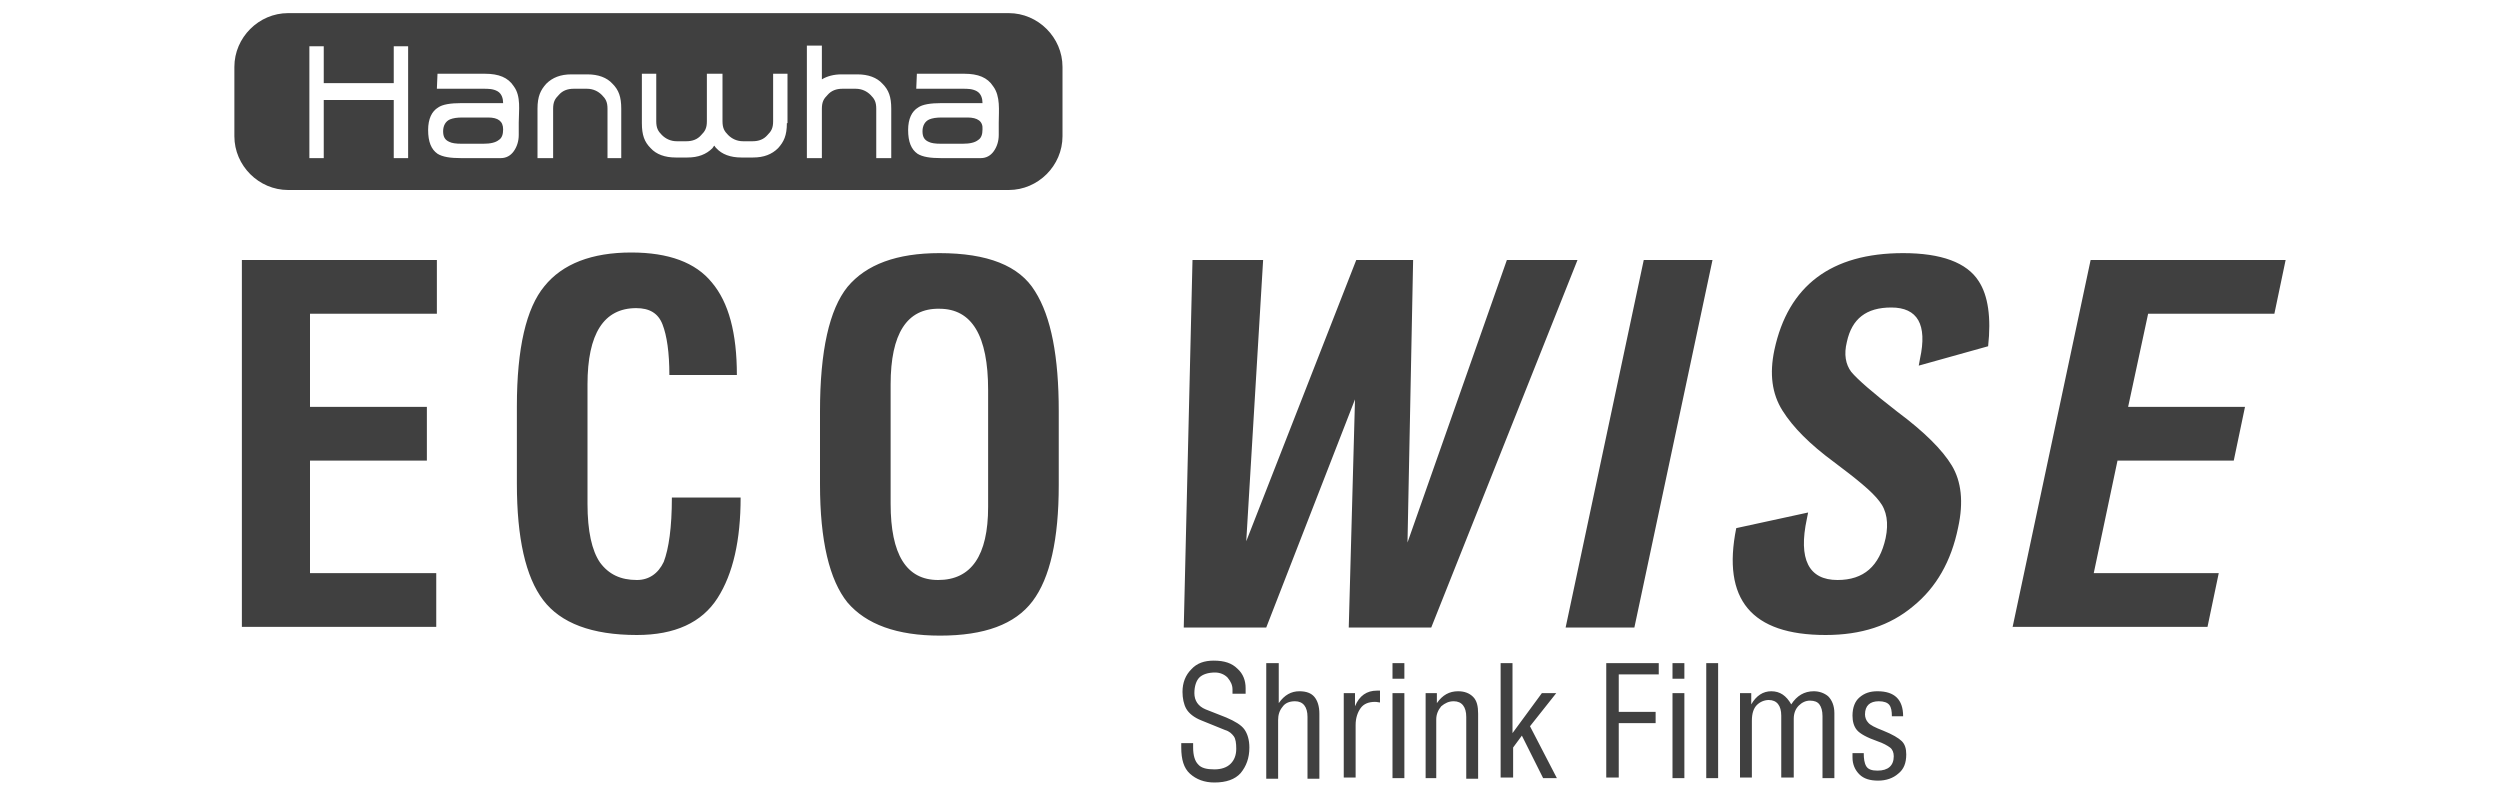 <?xml version="1.0" encoding="utf-8"?>
<!-- Generator: Adobe Illustrator 19.0.0, SVG Export Plug-In . SVG Version: 6.00 Build 0)  -->
<svg version="1.1" id="Ebene_1" xmlns="http://www.w3.org/2000/svg" xmlns:xlink="http://www.w3.org/1999/xlink" x="0px" y="0px"
	 viewBox="50 61 400 129" style="enable-background:new 50 61 400 129;" xml:space="preserve">
<style type="text/css">
	.st0{fill:#404040;}
</style>
<path class="st0" d="M240.9,179.7v0.9c0,1.3,0.3,2.2,0.8,2.7c0.5,0.6,1.4,0.8,2.6,0.8c1.1,0,2-0.3,2.6-0.9c0.6-0.6,0.9-1.4,0.9-2.4
	c0-0.9-0.1-1.6-0.4-2c-0.3-0.4-0.7-0.8-1.4-1l-3.7-1.5c-1.3-0.5-2.1-1.2-2.5-1.9c-0.4-0.7-0.6-1.7-0.6-2.7c0-1.5,0.5-2.7,1.4-3.6
	c0.9-1,2.1-1.4,3.6-1.4c1.7,0,2.9,0.4,3.8,1.3c0.9,0.8,1.3,1.9,1.3,3.1c0,0.3,0,0.6,0,0.9h-2.1c0-0.2,0-0.4,0-0.7
	c0-0.7-0.3-1.3-0.8-1.9c-0.5-0.5-1.2-0.8-2-0.8c-1.1,0-2,0.3-2.5,0.8c-0.5,0.5-0.8,1.4-0.8,2.5c0,1.2,0.6,2.1,1.8,2.6l3.3,1.3
	c1.4,0.6,2.4,1.2,2.9,1.9c0.5,0.7,0.8,1.7,0.8,2.9c0,1.7-0.5,3-1.4,4.1c-0.9,1-2.3,1.5-4.2,1.5c-1.6,0-2.9-0.5-3.9-1.4
	c-1-0.9-1.4-2.3-1.4-4.2v-0.7H240.9z M252.7,167.1h1.9v6.4c0.9-1.3,2-1.9,3.3-1.9c1.1,0,1.9,0.3,2.4,0.9c0.5,0.6,0.8,1.5,0.8,2.7
	v10.4h-1.9v-9.9c0-1.6-0.7-2.5-2-2.5c-0.9,0-1.6,0.3-2,0.9c-0.5,0.6-0.7,1.3-0.7,2.1v9.4h-1.9V167.1z M265,185.5v-13.6h1.8v2.1
	c0.7-1.7,1.9-2.5,3.5-2.5c0.2,0,0.3,0,0.5,0v1.9c-0.2,0-0.4-0.1-0.8-0.1c-1,0-1.8,0.3-2.3,1c-0.5,0.7-0.8,1.6-0.8,2.7v8.4H265z
	 M272.8,167.1h1.9v2.5h-1.9V167.1z M272.8,171.9h1.9v13.6h-1.9V171.9z M278.1,185.5v-13.6h1.8v1.6c0.9-1.3,2-1.9,3.4-1.9
	c1,0,1.8,0.3,2.4,0.9c0.6,0.6,0.8,1.5,0.8,2.7v10.4h-1.9v-9.9c0-1.6-0.7-2.5-2-2.5c-0.8,0-1.4,0.3-2,0.8c-0.5,0.6-0.8,1.3-0.8,2.1
	v9.4H278.1z M290.1,185.5v-18.4h1.9v11.2l4.7-6.4h2.3l-4.2,5.3l4.3,8.3h-2.2l-3.4-6.8l-1.4,1.9v4.8H290.1z M307,185.5v-18.4h8.4v1.8
	H309v6h5.9v1.8H309v8.7H307z M317.6,167.1h1.9v2.5h-1.9V167.1z M317.6,171.9h1.9v13.6h-1.9V171.9z M323,185.5v-18.4h1.9v18.4H323z
	 M328.4,171.9h1.8v1.8c0.8-1.4,1.9-2.1,3.2-2.1c1.4,0,2.4,0.7,3.2,2.1c0.9-1.4,2.1-2.1,3.6-2.1c0.9,0,1.7,0.3,2.3,0.8
	c0.6,0.6,1,1.5,1,2.7v10.4h-1.9v-9.9c0-0.9-0.2-1.5-0.5-1.9c-0.3-0.4-0.8-0.6-1.5-0.6c-0.7,0-1.3,0.3-1.8,0.8
	c-0.5,0.5-0.8,1.2-0.8,2.1v9.4H335v-9.9c0-1.6-0.7-2.5-2-2.5c-0.7,0-1.4,0.3-1.9,0.8c-0.5,0.5-0.8,1.3-0.8,2.5v9.1h-1.9V171.9z
	 M348.2,181.5c0,0.9,0.1,1.6,0.4,2.1c0.3,0.5,0.9,0.7,1.8,0.7c1.7,0,2.6-0.8,2.6-2.3c0-0.6-0.2-1.1-0.6-1.4c-0.4-0.3-1.1-0.7-2-1
	c-1.7-0.6-2.8-1.2-3.3-1.8c-0.5-0.6-0.7-1.4-0.7-2.3c0-1.3,0.4-2.3,1.1-2.9c0.8-0.7,1.7-1,2.9-1c2.7,0,4.1,1.3,4.1,4h-1.8
	c0-0.8-0.1-1.4-0.4-1.8c-0.3-0.4-0.9-0.6-1.7-0.6c-1.4,0-2.2,0.7-2.2,2.1c0,0.5,0.2,1,0.5,1.3c0.3,0.4,1.1,0.8,2.4,1.3
	c1.5,0.6,2.5,1.2,3,1.7c0.5,0.5,0.7,1.2,0.7,2.1c0,1.4-0.4,2.4-1.3,3.1c-0.8,0.7-1.9,1.1-3.2,1.1c-1.3,0-2.3-0.3-3-1
	c-0.7-0.7-1.1-1.6-1.1-2.7v-0.7H348.2z M204.8,79.8h-4.1c-0.9,0-1.5,0.1-2,0.3c-0.7,0.3-1.1,1-1.1,1.9c0,0.9,0.3,1.4,1,1.7
	c0.4,0.2,1,0.3,2,0.3h3.4c1.2,0,2-0.2,2.5-0.6c0.5-0.3,0.7-0.9,0.7-1.7C207.3,80.4,206.4,79.8,204.8,79.8z M128.1,79.8H124
	c-0.9,0-1.5,0.1-2,0.3c-0.7,0.3-1.1,1-1.1,1.9c0,0.9,0.3,1.4,1,1.7c0.4,0.2,1,0.3,2,0.3h3.4c1.2,0,2-0.2,2.5-0.6
	c0.5-0.3,0.7-0.9,0.7-1.7C130.5,80.4,129.7,79.8,128.1,79.8z M211.4,63.1H96.1c-4.7,0-8.6,3.9-8.6,8.6v11.1c0,4.7,3.9,8.6,8.6,8.6
	h115.3c4.7,0,8.6-3.9,8.6-8.6V71.7C220,67,216.1,63.1,211.4,63.1z M115.4,86.3H113V77h-11.2v9.3h-2.3V68.4h2.3v5.9H113v-5.9h2.3
	V86.3z M133,80.6c0,0.7,0,1.3,0,2c0,1-0.3,1.9-0.8,2.6c-0.5,0.7-1.2,1.1-2.1,1.1c-0.8,0-1.6,0-2.4,0h-3.9c-1.8,0-3-0.2-3.8-0.7
	c-1-0.7-1.5-1.9-1.5-3.8c0-1.8,0.6-3,1.6-3.6c0.7-0.5,2-0.7,3.7-0.7c0,0,6.7,0,6.7,0c0-0.7-0.2-1.5-0.9-1.9
	c-0.7-0.4-1.5-0.4-2.2-0.4h-7.5l0.1-2.4h7.6c2.2,0,3.7,0.6,4.6,2C133.4,76.4,133,78.7,133,80.6z M149.5,86.3h-2.3v-7.9
	c0-1.1-0.3-1.6-0.9-2.2c-0.6-0.6-1.4-1-2.4-1h-2.1c-1,0-1.8,0.3-2.4,1c-0.6,0.6-0.9,1.1-0.9,2.2v7.9H136v-7.9c0-2,0.5-3,1.4-4
	c1-1,2.3-1.5,4-1.5h2.6c1.7,0,3.1,0.5,4,1.5c1,1,1.4,2.1,1.4,4V86.3z M175.9,80.7c0,2-0.5,3-1.4,4c-1,1-2.3,1.5-4,1.5h-1.9
	c-1.7,0-3.1-0.5-4-1.5c-0.1-0.1-0.2-0.2-0.3-0.4c-0.1,0.1-0.2,0.2-0.3,0.4c-1,1-2.3,1.5-4,1.5h-1.9c-1.7,0-3.1-0.5-4-1.5
	c-1-1-1.4-2.1-1.4-4v-7.9h2.3v7.6c0,1.1,0.3,1.6,0.9,2.2c0.6,0.6,1.4,1,2.4,1h1.5c1,0,1.8-0.3,2.4-1c0.6-0.6,0.9-1.1,0.9-2.2v-7.6
	h2.5v7.6c0,1.1,0.3,1.6,0.9,2.2c0.6,0.6,1.4,1,2.4,1h1.5c1,0,1.8-0.3,2.4-1c0.6-0.6,0.9-1.1,0.9-2.2v-7.6h2.3V80.7z M192.5,86.3
	h-2.3v-7.9c0-1.1-0.3-1.6-0.9-2.2c-0.6-0.6-1.4-1-2.4-1h-2.1c-1,0-1.8,0.3-2.4,1c-0.6,0.6-0.9,1.1-0.9,2.2v7.9h-2.4v-18h2.4v5.4
	c0.8-0.5,1.9-0.8,3.1-0.8h2.6c1.7,0,3.1,0.5,4,1.5c1,1,1.4,2.1,1.4,4V86.3z M209.8,80.6c0,0.7,0,1.3,0,2c0,1-0.3,1.9-0.8,2.6
	c-0.5,0.7-1.2,1.1-2.1,1.1c-0.8,0-1.6,0-2.4,0h-3.9c-1.8,0-3-0.2-3.8-0.7c-1-0.7-1.5-1.9-1.5-3.8c0-1.8,0.6-3,1.6-3.6
	c0.7-0.5,2-0.7,3.7-0.7c0,0,6.6,0,6.6,0c0-0.7-0.2-1.5-0.9-1.9c-0.7-0.4-1.5-0.4-2.2-0.4h-7.5l0.1-2.4h7.6c2.2,0,3.7,0.6,4.6,2
	C210.1,76.4,209.8,78.7,209.8,80.6z M88.7,161.4v-58.8h31.2v8.6H99.6v14.9h18.7v8.6H99.6v18h20.2v8.6H88.7z M157.5,140.6h11
	c0,6.8-1.2,12.2-3.7,16.1c-2.5,3.9-6.8,5.9-12.9,5.9c-7.2,0-12.2-1.9-15-5.6c-2.8-3.7-4.2-9.9-4.2-18.6V126c0-9.3,1.5-15.7,4.4-19.2
	c2.9-3.6,7.6-5.4,13.9-5.4c6,0,10.3,1.6,12.9,4.8c2.7,3.2,4,8.1,4,14.8h-10.8c0-3.6-0.4-6.3-1.1-8.1c-0.7-1.8-2.1-2.6-4.2-2.6
	c-5.2,0-7.8,4.1-7.8,12.2v19.1c0,4.4,0.7,7.5,2,9.4c1.4,1.9,3.3,2.8,5.9,2.8c1.9,0,3.4-1,4.3-2.9C157,148.8,157.5,145.4,157.5,140.6
	z M181.2,138.5v-11.7c0-9.7,1.5-16.3,4.4-19.9c3-3.6,7.9-5.4,14.7-5.4c7.7,0,12.8,2,15.3,6.1c2.6,4.1,3.8,10.5,3.8,19.2v11.8
	c0,8.7-1.4,14.9-4.2,18.6c-2.8,3.7-7.7,5.5-14.8,5.5c-6.9,0-11.8-1.8-14.8-5.3C182.7,153.8,181.2,147.5,181.2,138.5z M192.5,122.5
	v19.1c0,8.1,2.5,12.2,7.6,12.2c5.3,0,8-3.9,8-11.7v-18.7c0-8.7-2.6-13-7.8-13C195.1,110.3,192.5,114.4,192.5,122.5z M240.8,102.6
	h11.3l-2.7,45h0l17.6-45h9.1l-0.9,45.2l15.9-45.2h11.3L279,161.4h-13.2l1-36.5h0l-14.2,36.5h-13.2L240.8,102.6z M313,102.6h11
	l-12.5,58.8h-11L313,102.6z M372,161.4l12.5-58.8h31.2l-1.8,8.6h-20.2l-3.2,14.9h18.7l-1.8,8.6h-18.6l-3.8,18H405l-1.8,8.6H372z
	 M357,119.5l11.1-3.1c0.5-4.6,0-8.1-1.5-10.4c-1.9-3-6-4.5-12.1-4.5c-11.5,0-18.4,5.2-20.6,15.5c-0.8,3.8-0.4,7,1.3,9.7
	c1.7,2.7,4.4,5.4,8.2,8.2c3.6,2.7,6.1,4.7,7.3,6.3c1.2,1.5,1.5,3.5,1,5.9c-1,4.5-3.5,6.7-7.7,6.7c-4.6,0-6.3-3.3-4.9-9.8l0.2-1
	l-11.5,2.5c-2.3,11.4,2.4,17.1,14.3,17.1c5.7,0,10.3-1.5,14-4.6c3.7-3,6.1-7.2,7.2-12.6c0.9-4.1,0.5-7.4-1-9.9
	c-1.5-2.5-4.4-5.4-8.7-8.6c-4-3.1-6.4-5.2-7.4-6.4c-0.9-1.2-1.2-2.8-0.7-4.8c0.8-3.7,3.1-5.5,7.1-5.5c4.2,0,5.8,2.7,4.6,8.2
	L357,119.5z"/>
</svg>
